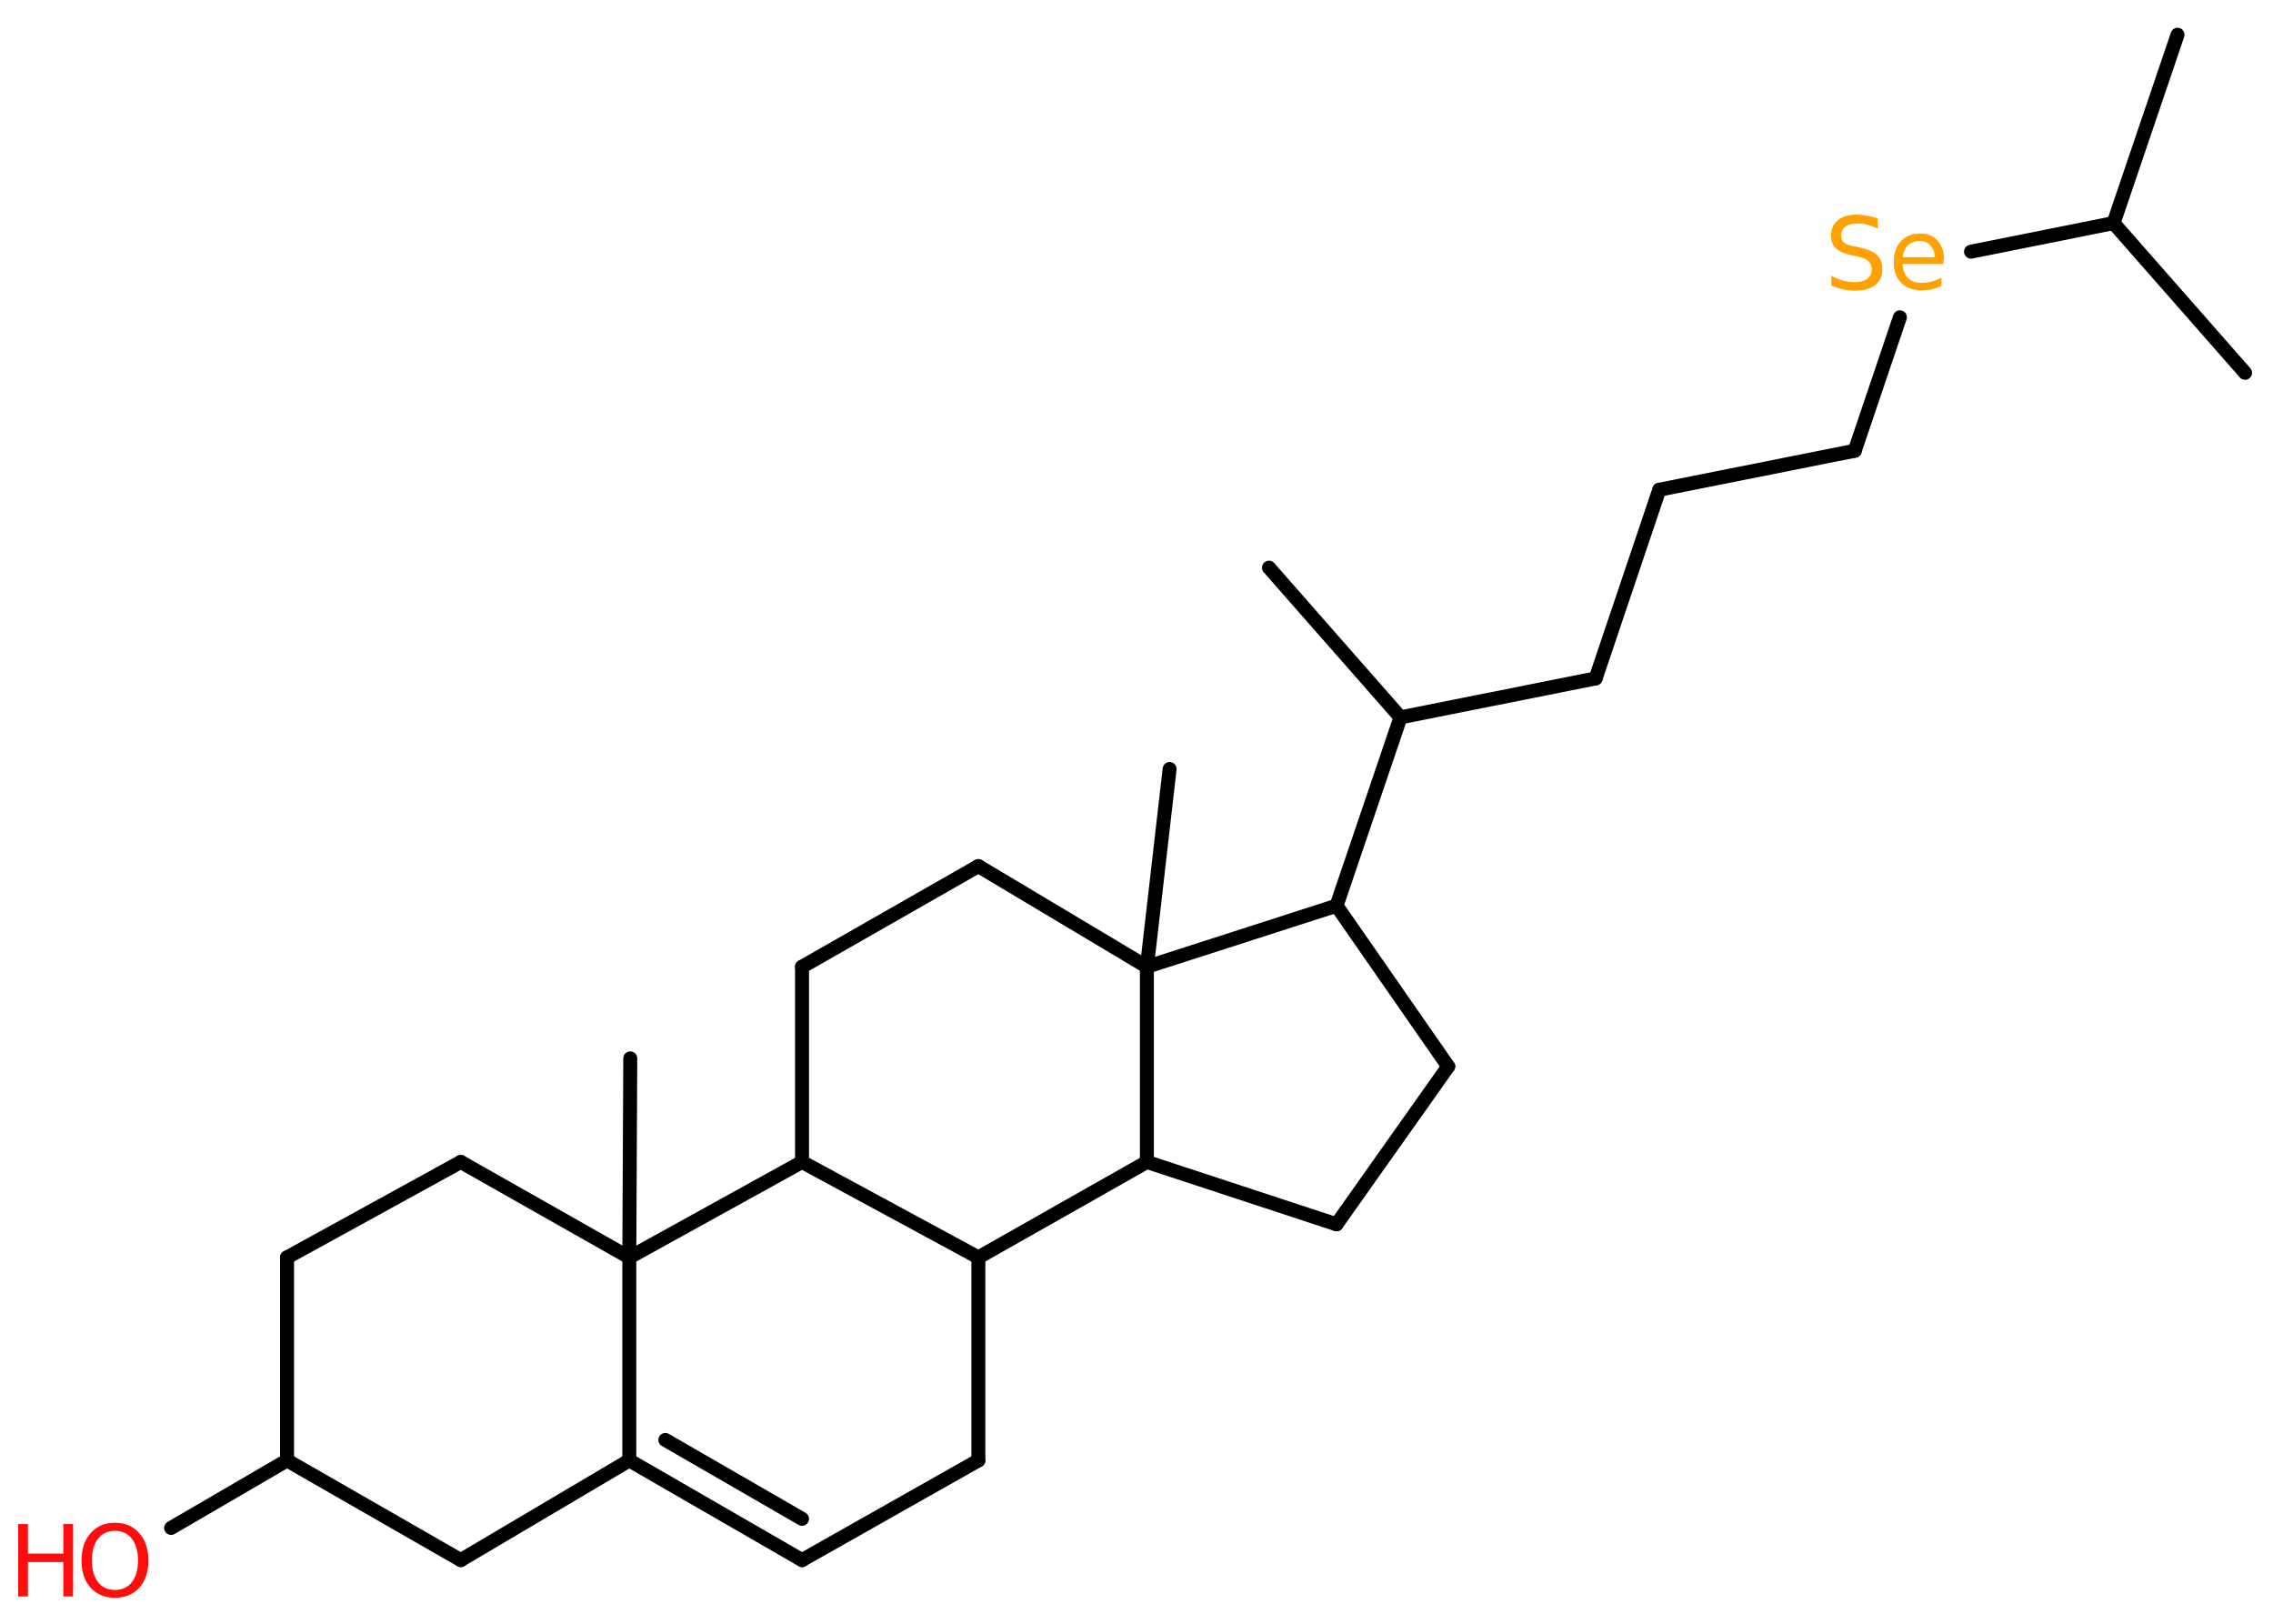 <?xml version='1.0' encoding='UTF-8'?>
<!DOCTYPE svg PUBLIC "-//W3C//DTD SVG 1.1//EN" "http://www.w3.org/Graphics/SVG/1.1/DTD/svg11.dtd">
<svg version='1.2' xmlns='http://www.w3.org/2000/svg' xmlns:xlink='http://www.w3.org/1999/xlink' width='70.0mm' height='50.0mm' viewBox='0 0 70.0 50.0'>
  <desc>Generated by the Chemistry Development Kit (http://github.com/cdk)</desc>
  <g stroke-linecap='round' stroke-linejoin='round' stroke='#000000' stroke-width='.43' fill='#FF0D0D'>
    <rect x='.0' y='.0' width='70.0' height='50.0' fill='#FFFFFF' stroke='none'/>
    <g id='mol1' class='mol'>
      <line id='mol1bnd1' class='bond' x1='67.06' y1='1.07' x2='65.09' y2='6.87'/>
      <line id='mol1bnd2' class='bond' x1='65.09' y1='6.87' x2='69.14' y2='11.48'/>
      <line id='mol1bnd3' class='bond' x1='65.09' y1='6.87' x2='60.7' y2='7.75'/>
      <line id='mol1bnd4' class='bond' x1='58.51' y1='9.77' x2='57.12' y2='13.88'/>
      <line id='mol1bnd5' class='bond' x1='57.12' y1='13.88' x2='51.1' y2='15.08'/>
      <line id='mol1bnd6' class='bond' x1='51.1' y1='15.08' x2='49.14' y2='20.89'/>
      <line id='mol1bnd7' class='bond' x1='49.14' y1='20.89' x2='43.13' y2='22.09'/>
      <line id='mol1bnd8' class='bond' x1='43.13' y1='22.09' x2='39.08' y2='17.48'/>
      <line id='mol1bnd9' class='bond' x1='43.13' y1='22.09' x2='41.16' y2='27.89'/>
      <line id='mol1bnd10' class='bond' x1='41.16' y1='27.89' x2='44.6' y2='32.84'/>
      <line id='mol1bnd11' class='bond' x1='44.6' y1='32.84' x2='41.16' y2='37.7'/>
      <line id='mol1bnd12' class='bond' x1='41.16' y1='37.7' x2='35.32' y2='35.78'/>
      <line id='mol1bnd13' class='bond' x1='35.32' y1='35.78' x2='30.13' y2='38.72'/>
      <line id='mol1bnd14' class='bond' x1='30.13' y1='38.72' x2='30.13' y2='44.97'/>
      <line id='mol1bnd15' class='bond' x1='30.13' y1='44.97' x2='24.7' y2='48.04'/>
      <g id='mol1bnd16' class='bond'>
        <line x1='19.38' y1='44.97' x2='24.7' y2='48.04'/>
        <line x1='20.49' y1='44.34' x2='24.7' y2='46.77'/>
      </g>
      <line id='mol1bnd17' class='bond' x1='19.38' y1='44.97' x2='14.19' y2='48.04'/>
      <line id='mol1bnd18' class='bond' x1='14.19' y1='48.04' x2='8.84' y2='44.97'/>
      <line id='mol1bnd19' class='bond' x1='8.84' y1='44.97' x2='5.27' y2='47.05'/>
      <line id='mol1bnd20' class='bond' x1='8.84' y1='44.97' x2='8.84' y2='38.72'/>
      <line id='mol1bnd21' class='bond' x1='8.84' y1='38.72' x2='14.19' y2='35.78'/>
      <line id='mol1bnd22' class='bond' x1='14.19' y1='35.78' x2='19.38' y2='38.72'/>
      <line id='mol1bnd23' class='bond' x1='19.38' y1='44.97' x2='19.38' y2='38.72'/>
      <line id='mol1bnd24' class='bond' x1='19.38' y1='38.72' x2='19.41' y2='32.59'/>
      <line id='mol1bnd25' class='bond' x1='19.38' y1='38.72' x2='24.7' y2='35.78'/>
      <line id='mol1bnd26' class='bond' x1='30.13' y1='38.72' x2='24.7' y2='35.78'/>
      <line id='mol1bnd27' class='bond' x1='24.7' y1='35.78' x2='24.7' y2='29.77'/>
      <line id='mol1bnd28' class='bond' x1='24.7' y1='29.77' x2='30.13' y2='26.67'/>
      <line id='mol1bnd29' class='bond' x1='30.13' y1='26.67' x2='35.32' y2='29.77'/>
      <line id='mol1bnd30' class='bond' x1='41.16' y1='27.89' x2='35.32' y2='29.77'/>
      <line id='mol1bnd31' class='bond' x1='35.32' y1='35.78' x2='35.32' y2='29.77'/>
      <line id='mol1bnd32' class='bond' x1='35.32' y1='29.77' x2='36.02' y2='23.68'/>
      <path id='mol1atm4' class='atom' d='M57.83 6.75v.29q-.17 -.08 -.32 -.12q-.15 -.04 -.3 -.04q-.25 .0 -.38 .1q-.13 .1 -.13 .27q.0 .15 .09 .22q.09 .08 .34 .12l.18 .04q.33 .07 .5 .23q.16 .16 .16 .43q.0 .32 -.22 .49q-.22 .17 -.64 .17q-.16 .0 -.34 -.04q-.18 -.04 -.37 -.11v-.31q.18 .1 .36 .15q.18 .05 .34 .05q.26 .0 .4 -.1q.14 -.1 .14 -.29q.0 -.17 -.1 -.26q-.1 -.09 -.33 -.14l-.18 -.04q-.34 -.07 -.49 -.21q-.15 -.14 -.15 -.4q.0 -.3 .21 -.47q.21 -.17 .57 -.17q.15 .0 .32 .03q.16 .03 .33 .08zM59.85 8.0v.13h-1.26q.02 .29 .17 .43q.15 .15 .42 .15q.16 .0 .31 -.04q.15 -.04 .3 -.12v.26q-.15 .06 -.3 .1q-.16 .03 -.31 .03q-.4 .0 -.63 -.23q-.23 -.23 -.23 -.63q.0 -.41 .22 -.65q.22 -.24 .6 -.24q.34 .0 .53 .22q.2 .22 .2 .59zM59.58 7.92q-.0 -.22 -.13 -.36q-.12 -.14 -.32 -.14q-.23 .0 -.37 .13q-.14 .13 -.16 .37h.98z' stroke='none' fill='#FFA100'/>
      <g id='mol1atm20' class='atom'>
        <path d='M3.54 47.14q-.33 .0 -.52 .24q-.19 .24 -.19 .67q.0 .42 .19 .67q.19 .24 .52 .24q.33 .0 .52 -.24q.19 -.24 .19 -.67q.0 -.42 -.19 -.67q-.19 -.24 -.52 -.24zM3.54 46.89q.47 .0 .75 .32q.28 .32 .28 .84q.0 .53 -.28 .84q-.28 .31 -.75 .31q-.47 .0 -.75 -.31q-.28 -.31 -.28 -.84q.0 -.52 .28 -.84q.28 -.32 .75 -.32z' stroke='none'/>
        <path d='M.56 46.93h.3v.91h1.09v-.91h.3v2.23h-.3v-1.06h-1.09v1.06h-.3v-2.23z' stroke='none'/>
      </g>
    </g>
  </g>
</svg>
